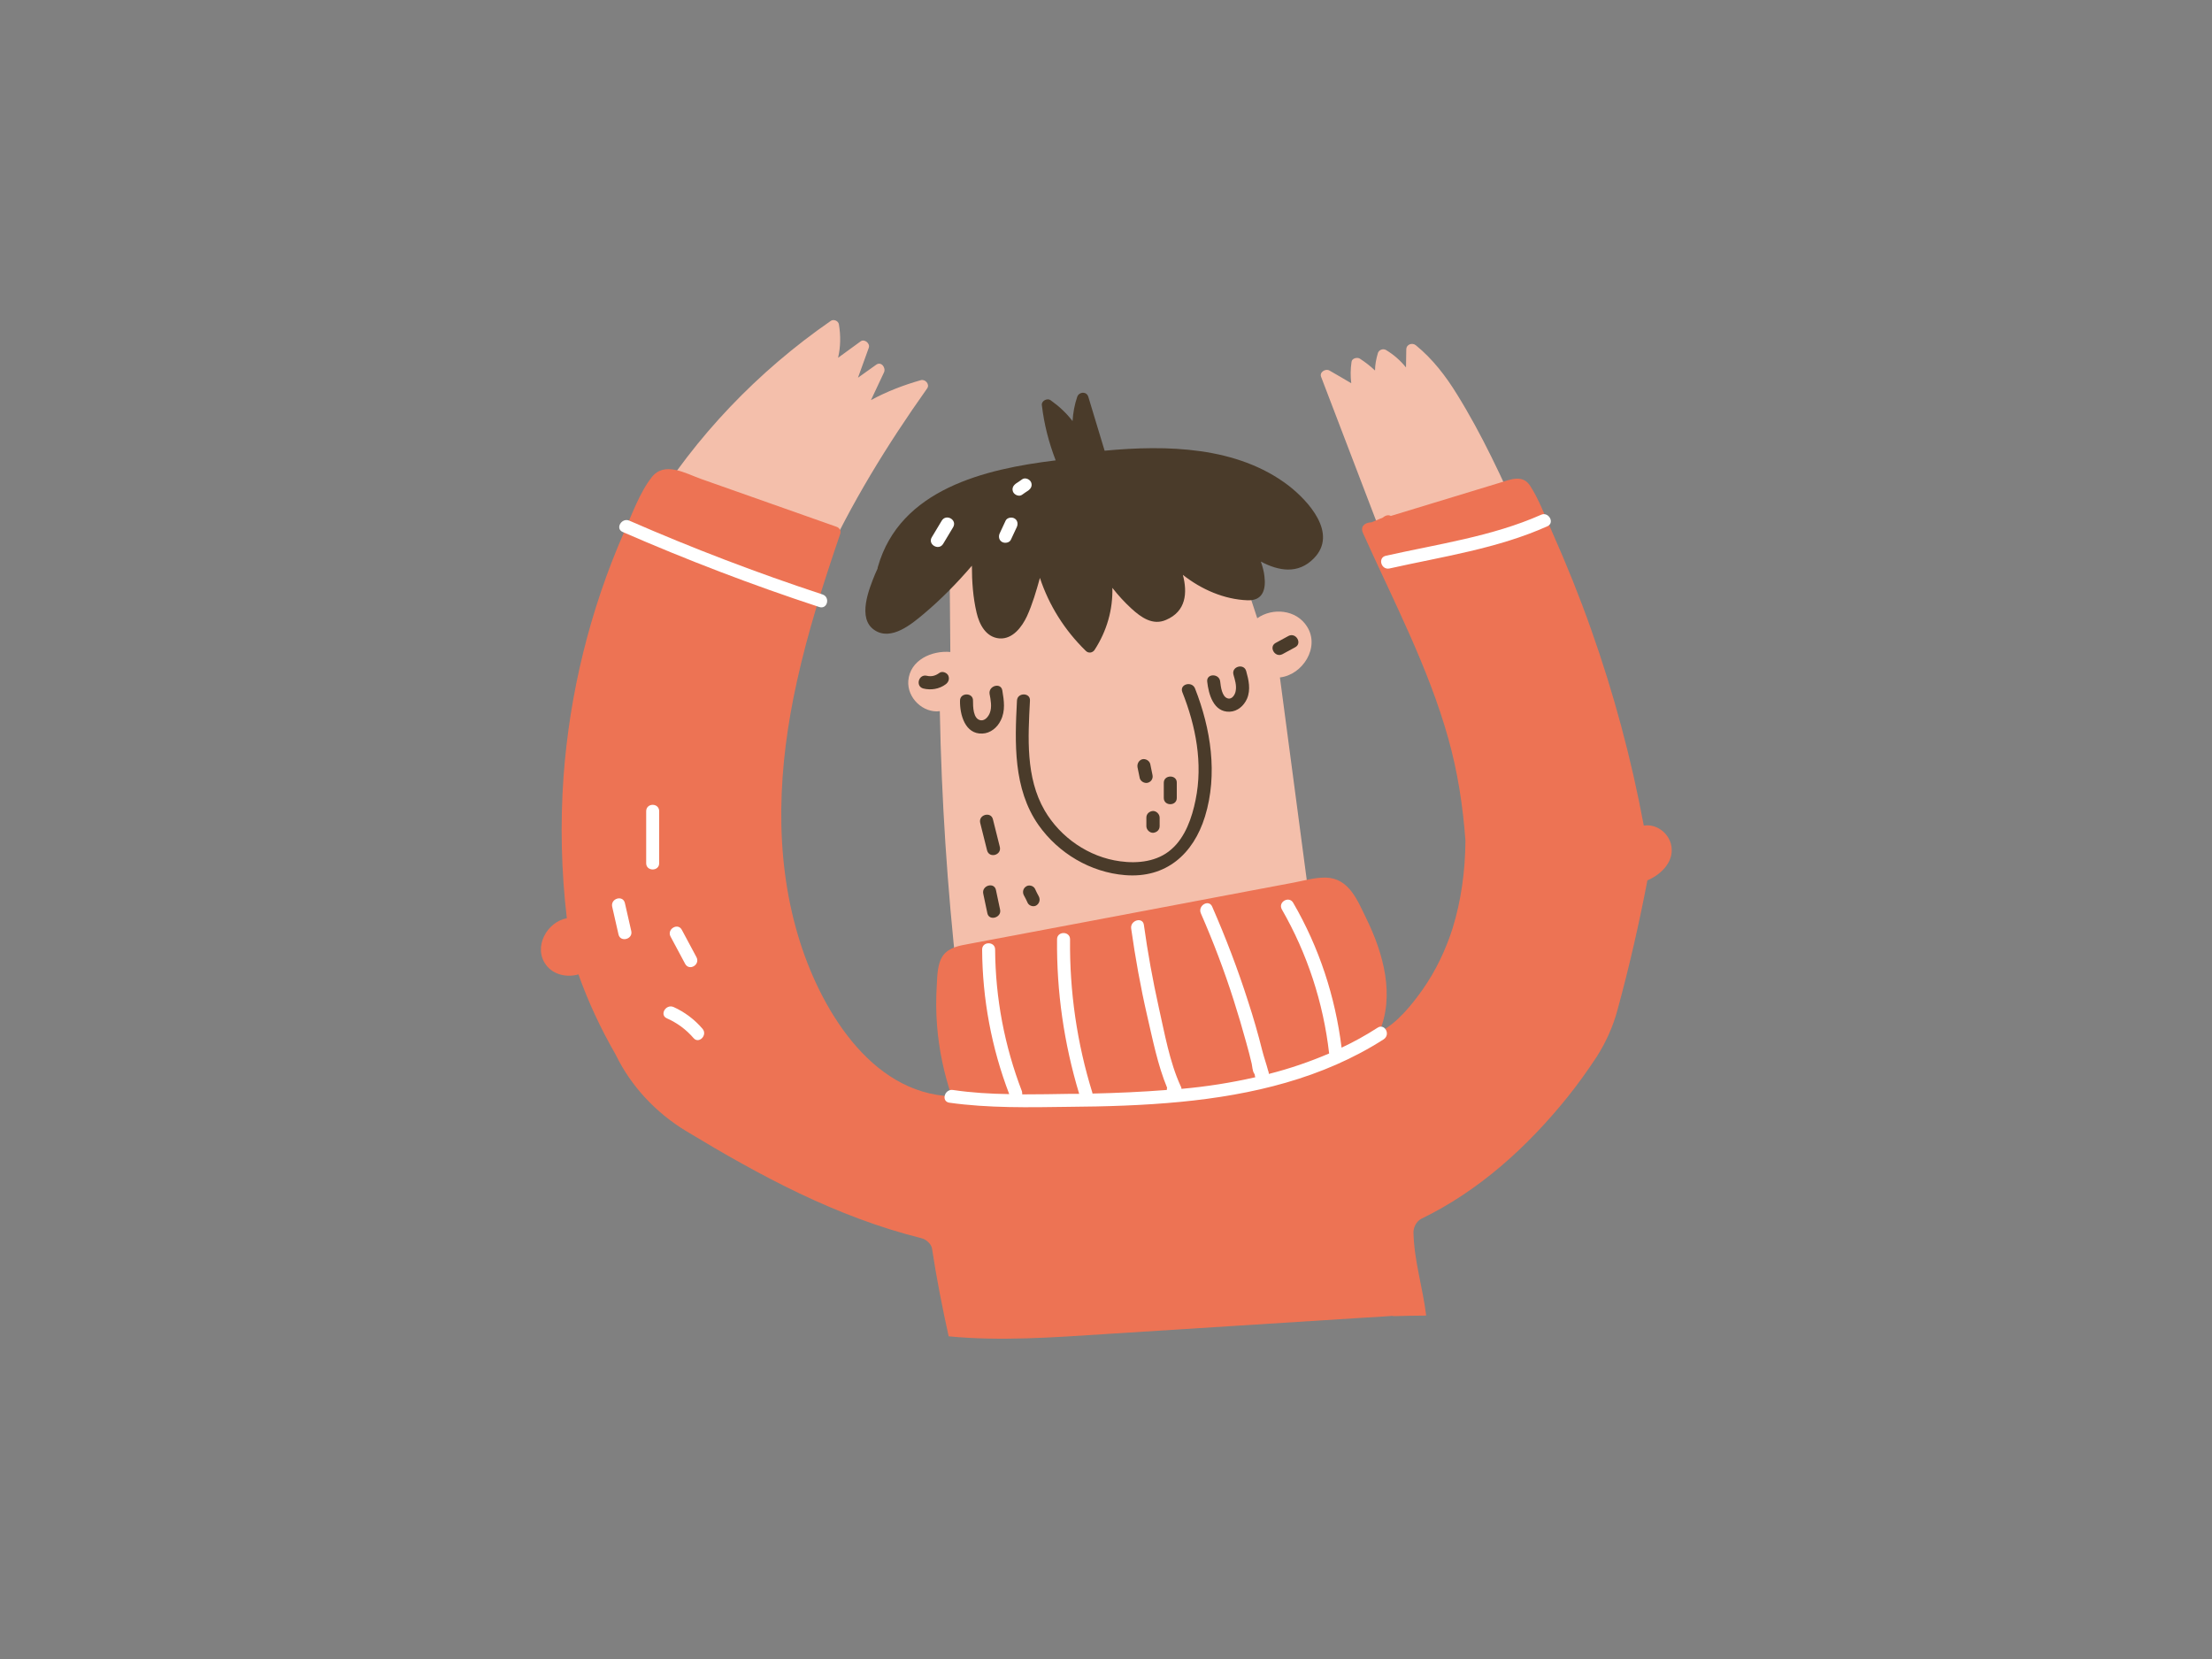 <?xml version="1.0" encoding="utf-8"?><!-- Generator: Adobe Illustrator 20.1.0, SVG Export Plug-In . SVG Version: 6.00 Build 0)  -->
<svg style="enable-background:new 0 0 800 600;" height="600px" id="Capa_1" version="1.1"
    viewBox="0 0 800 600" width="800px" x="0px" xmlns="http://www.w3.org/2000/svg" y="0px"
    xml:space="preserve">

<rect x="0" y="0" width="800" height="600" fill="#808080" stroke="none"/>

<g>
	<path style="fill:#F4BFAB;" d="M233.1,392.2c18,1.1,36.1,3.7,53.6,8.2c16,4.1,32.4,9.8,45.7,19.9c10.9,8.3,19.1,19.3,25.8,31.1
		c6.3,11.1,14.4,18.6,27.5,19.8c14.2,1.3,29-0.8,43.2-1.8c9.1-0.7,17.8-2.1,26.4-5c4.8-1.6,8.5-3.6,10.3-8.5
		c2-5.2,3.1-10.6,5.5-15.7c2.7-5.7,6.4-11,10.8-15.6c9.8-10.1,22.5-17.4,35-23.7c12.2-6.1,24.8-11.2,37.2-16.8
		c8-3.6,15.9-7.2,23.9-10.6c2.4-11.5,3.7-23.2,4.2-34.7c1.6-34.2-3.9-68.6-13.8-101.3c-5-16.7-11.2-33-18.2-48.9
		c-6.9-15.6-14.2-31.4-23.2-45.9c-4.1-6.7-8.9-12.9-14.9-17.8c-1.3-1.1-3.5-0.4-3.5,1.5c0,2.2-0.1,4.3-0.1,6.5
		c-2-2.5-4.4-4.6-7.2-6.3c-1.2-0.7-2.7,0-3,1.2c-0.6,2.1-1,4.1-1,6.2c-1.7-1.6-3.5-3-5.5-4.3c-1-0.6-2.9-0.1-3,1.2
		c-0.4,2.6-0.4,5.2-0.1,7.7c-2.6-1.5-5.2-3.1-7.9-4.6c-1.4-0.8-3.7,0.6-3,2.3c7.2,18.8,14.4,37.7,21.6,56.5
		c7,18.2,14.3,36.4,20.4,54.9c11,33.2,17.6,71.1,1.5,103.9c-8.2,16.7-22,29.9-39.4,36.5c-1.5-11.5-3-23-4.6-34.4
		c-4.8-36.2-9.6-72.5-14.4-108.7c8.2-0.9,14.6-10.9,9.8-18.4c-3.9-6.2-12.5-6.9-18-3c-1.9-5.7-3.7-11.4-5.6-17.1l-3.2-9.8
		c-0.9-2.7-1.6-5.9-3.4-8.2c-3-4-8.1-3.9-12.6-4.1c-6.2-0.2-12.4,0-18.6,0.6c-24.7,2.3-48.6,10.5-69.6,23.7
		c-2.1,1.4-0.4,4.7,1.8,3.7c0.1,7.8,0.1,15.6,0.2,23.4c-6.7-0.6-14.6,2.9-15.2,10.4c-0.5,6.3,5.5,11.8,11.4,11
		c0.6,31.9,2.7,63.8,6.2,95.5c1.8,16.1,4,32.1,6.6,48.1c0.1,0.7,0.2,1.4,0.3,2.1c-15.4,5-32.9-1.3-44.6-12.4
		c-15.2-14.4-23.6-35.5-28.3-55.6c-10.2-43.8-1.1-89.7,17.3-130c10.3-22.7,23.5-44.1,37.9-64.4c1.1-1.5-0.7-3.5-2.3-3
		c-6.3,1.8-12.3,4.1-18,7.2c1.6-3.3,3.1-6.7,4.7-10c0.8-1.7-1-4.1-2.8-2.8c-2.2,1.6-4.4,3.1-6.6,4.7c1.3-3.6,2.6-7.2,3.9-10.8
		c0.6-1.6-1.6-3.4-3-2.3l-8.1,5.9c0.9-3.9,1-7.9,0.3-12.1c-0.2-1.3-2-2-3-1.2c-52.7,36.5-89.8,93.9-95,158.5
		c-2.8,34.6,4.6,68.1,19.1,99.5C226.9,380.1,229.9,386.2,233.1,392.2z" />
    <path style="fill:#4A3B2A;" d="M466,175.6c-18.6-14.2-44.1-14.7-66.5-12.6c-2-6.5-3.9-13-5.9-19.5c-0.6-2-3.3-1.9-4,0c-1,2.9-1.5,5.8-1.7,8.8
		c-2.2-2.9-4.9-5.4-8-7.6c-1.2-0.8-3.3,0.3-3.1,1.8c0.8,6.9,2.5,13.5,5,20c-25.6,3.1-56.3,10.4-64.3,38.5c-0.1,0.2-0.1,0.4-0.1,0.6
		c-0.3,0.6-0.6,1.3-0.9,2c-2.2,5.4-6.6,16.1-0.2,20.3c6,4,13.4-2.2,17.7-5.8c6.3-5.3,12.1-11.2,17.5-17.5c0,5.7,0.4,11.5,1.7,17
		c1,4.3,3.4,8.9,8.3,9.3c4.8,0.3,8.1-4.2,9.9-8c2-4.4,3.4-9.2,4.7-13.9c3.3,10,9,19,16.6,26.4c1,1,2.5,0.7,3.2-0.4
		c4.4-6.8,6.6-14.5,6.4-22.4c2.1,2.7,4.4,5.2,6.9,7.5c3.5,3.2,7.7,6.2,12.5,4.1c7.3-3.1,7.8-9.8,6.1-16.3c6.7,5.3,15,8.9,23.4,9.2
		c5.5,0.2,6.7-3.9,6.1-8.7c-0.2-1.8-0.7-3.6-1.3-5.3c6.4,3.4,13.5,4.7,19.2-1.2C484,192.9,473.1,181.1,466,175.6z" />
    <path style="fill:#ED7354;" d="M511.2,445.7c0-1.9,1.1-4,2.8-4.9c20.9-10.1,38.4-26,52.9-44c3.7-4.6,7.2-9.5,10.5-14.5
		c3.4-5.3,6-11.1,7.6-17.1c4.2-15.4,7.8-31.1,10.8-46.8c5.2-2.2,10.1-7.2,8.5-13.2c-1.2-4.4-5.6-7.3-9.8-6.6
		c-4.5-24.2-10.9-48-19.1-71.1c-4.2-11.9-8.9-23.5-14-35c-2.5-5.5-4.7-11.7-8-16.8c-2.7-4.2-7.1-2.3-11-1.1c-13.1,4-26.3,8-39.4,12
		c-0.7-0.4-1.7-0.4-2.9,0.6c-1.4,0.6-2.7,1.1-4.1,1.7c-2.8,0.1-4,1.8-3.1,3.8c10.9,24.3,23.7,48.6,30.9,74.4
		c3.4,12.1,5.3,24.5,6.2,37c-0.1,10.8-1.5,21.5-4.7,31.8c-2.5,7.8-6.1,15.3-10.8,22c-3.7,5.2-9.2,12.3-15.7,15.4
		c5.7-13.2,1.6-28.3-4.6-41c-3.2-6.5-6.2-14.7-14.7-14.9c-3.9-0.1-7.9,1.1-11.6,1.8l-15.4,2.9c-19.7,3.7-39.5,7.5-59.2,11.2
		l-29.2,5.5c-4.6,0.9-9.2,1.7-13.8,2.6c-3.3,0.6-6.9,1.2-9.1,4c-2.2,2.9-2.2,7.3-2.4,10.8c-0.3,4.9-0.3,9.9,0.1,14.8
		c0.7,8.7,2.5,17.3,5.3,25.5c-29.7-1-48-32.7-55.5-57.9c-9-30-7.2-61.9-0.5-92.1c4-18.2,9.7-35.9,15.7-53.5c0.4-1.1-0.4-2.2-1.4-2.5
		l-49-17.3c-5.6-2-13.2-6.5-17.8-0.6c-4.4,5.6-7.2,13.6-10.1,20.1c-12.2,27.9-19.6,57.9-21.8,88.3c-1.2,17-0.8,34.2,1.2,51.1
		c-7.2,1.3-12.3,10.5-7.5,16.9c2.7,3.6,7.6,4.6,11.7,3.4c3.6,10.1,8.1,19.7,13.4,28.9c0,0.1,0.1,0.1,0.1,0.2
		c5.6,11.5,14.6,21,25.5,27.6c26.8,16.2,54.2,31,85,38.7c1.7,0.4,3.7,2.1,3.9,3.9c1.6,10.6,3.7,21.2,6,31.6
		c18.7,1.8,37.7,0.4,56.4-0.8c31-2,62.1-3.9,93.1-5.9c3.7-0.2,7.3-0.4,11-0.7c0.2,0.1,0.4,0.1,0.7,0.1c3.8-0.1,7.6-0.2,11.5-0.2
		C514.6,465.8,511.4,455.9,511.2,445.7z" />
    <path style="fill:#4A3B2A;" d="M432.2,249c-1.1-2.8-5.7-1.6-4.6,1.3c4.9,12.3,7.5,25.8,4.8,39c-1.3,6.4-3.7,13.5-8.8,17.9
		c-5,4.4-12.1,5.2-18.5,4.3c-11.3-1.5-21.6-8.6-27.3-18.4c-6.9-11.9-6-26.4-5.3-39.7c0.2-3-4.6-3-4.7,0c-0.8,15.2-1.4,31.9,7.8,45
		c7.2,10.2,18.8,17.1,31.3,18.1c14.8,1.2,24.7-7.6,28.9-21.2C440.5,280,437.9,263.5,432.2,249z" />
    <path style="fill:#4A3B2A;" d="M416.8,280.2c-0.3-1.3-0.5-2.6-0.8-3.9c-0.3-1.2-1.7-2-2.9-1.7c-1.3,0.4-1.9,1.7-1.7,2.9
		c0.3,1.3,0.5,2.6,0.8,3.9c0.3,1.2,1.7,2,2.9,1.7C416.5,282.7,417.1,281.4,416.8,280.2z" />
    <path style="fill:#4A3B2A;"
        d="M420.9,283.1v5.5c0,3,4.7,3,4.7,0v-5.5C425.7,280.1,420.9,280.1,420.9,283.1z" />
    <path style="fill:#4A3B2A;" d="M417,293.3c-1.3,0.1-2.4,1-2.4,2.4v3.1c0,1.2,1.1,2.4,2.4,2.4c1.3-0.1,2.4-1,2.4-2.4v-3.1
		C419.4,294.5,418.3,293.3,417,293.3z" />
    <path style="fill:#4A3B2A;" d="M362.5,249.7c-0.5-3-5.1-1.7-4.6,1.3c0.4,2.1,0.9,4.7,0.1,6.8c-0.5,1.3-1.7,2.9-3.3,2.7
		c-2.8-0.4-2.8-5-2.8-7.1c0.1-3-4.7-3-4.7,0c-0.1,5,1.8,12.2,8.1,11.9c2.9-0.1,5.4-2.2,6.6-4.7C363.7,257.1,363.1,253.3,362.5,249.7
		z" />
    <path style="fill:#4A3B2A;" d="M450.7,242.7c-0.8-2.9-5.4-1.7-4.6,1.3c0.5,1.8,1.2,3.9,0.8,5.9c-0.2,1.3-1.3,3.1-2.8,2.7
		c-2.2-0.5-2.6-4.4-2.8-6.1c-0.3-3-5-3-4.7,0c0.5,4.6,2.3,11.1,8.1,10.9c2.9-0.1,5.2-2.2,6.3-4.7
		C452.4,249.4,451.6,245.9,450.7,242.7z" />
    <path style="fill:#4A3B2A;"
        d="M466,230l-4.6,2.5c-2.7,1.4-0.3,5.5,2.4,4.1l4.6-2.5C471.1,232.7,468.7,228.6,466,230z" />
    <path style="fill:#4A3B2A;" d="M342.9,244.2c-0.6-1-2.2-1.6-3.2-0.8c-1.4,1-2.8,1.4-4.5,1c-3-0.7-4.2,3.8-1.3,4.6c2.8,0.7,5.8,0.2,8.1-1.5
		C343.1,246.7,343.5,245.4,342.9,244.2z" />
    <path style="fill:#4A3B2A;" d="M361.6,306.3c-0.8-3.3-1.7-6.7-2.5-10c-0.7-2.9-5.3-1.7-4.6,1.3c0.8,3.3,1.7,6.7,2.5,10
		C357.8,310.5,362.3,309.3,361.6,306.3z" />
    <path style="fill:#4A3B2A;"
        d="M361.7,329c-0.5-2.4-1-4.7-1.5-7.1c-0.6-3-5.2-1.7-4.6,1.3l1.5,7.1C357.7,333.2,362.3,331.9,361.7,329z" />
    <path style="fill:#4A3B2A;" d="M375.7,324.2c-0.5-0.9-1-1.9-1.4-2.8c-0.6-1.1-2.2-1.5-3.2-0.8c-1.1,0.7-1.4,2.1-0.8,3.2
		c0.5,0.9,1,1.9,1.4,2.8c0.6,1.1,2.2,1.5,3.2,0.8C375.9,326.7,376.3,325.4,375.7,324.2z" />
    <path style="fill:#FFFFFF;" d="M366.9,187.5c-1-0.6-2.7-0.3-3.2,0.8c-0.7,1.5-1.4,3-2.1,4.5c-0.6,1.2-0.3,2.6,0.8,3.2c1,0.6,2.7,0.3,3.2-0.8
		c0.7-1.5,1.4-3,2.1-4.5C368.3,189.5,368,188.1,366.9,187.5z" />
    <path style="fill:#FFFFFF;"
        d="M340.6,188.3c-1.2,2-2.4,4-3.6,6c-1.6,2.6,2.5,5,4.1,2.4l3.6-6C346.3,188,342.2,185.7,340.6,188.3z" />
    <path style="fill:#FFFFFF;" d="M372.8,174.2c-0.6-1-2.2-1.6-3.2-0.8c-0.7,0.5-1.4,1-2.2,1.5c-0.5,0.4-0.9,0.8-1.1,1.4
		c-0.2,0.6-0.1,1.3,0.2,1.8c0.6,1,2.2,1.6,3.2,0.8c0.7-0.5,1.4-1,2.2-1.5c0.5-0.4,0.9-0.8,1.1-1.4
		C373.2,175.4,373.1,174.7,372.8,174.2z" />
    <path style="fill:#FFFFFF;" d="M557.3,186.2c-17.6,7.8-37.4,10.6-56.1,14.8c-3,0.7-1.7,5.2,1.3,4.6c19.2-4.3,39.2-7.2,57.2-15.3
		C562.4,189,560,184.9,557.3,186.2z" />
    <path style="fill:#FFFFFF;" d="M297.5,215c-23.7-7.8-47-16.7-69.9-26.7c-2.8-1.2-5.2,2.9-2.4,4.1c23.2,10.1,46.9,19.2,71,27.1
		C299.2,220.6,300.4,216,297.5,215z" />
    <path style="fill:#FFFFFF;" d="M498.2,371.7c-4.2,2.7-8.5,5.1-13,7.2c-2.3-18.5-8.1-36.2-17.5-52.4c-1.5-2.6-5.6-0.3-4.1,2.4
		c9.2,16,15,33.7,17.1,52.1c-7,3-14.3,5.5-21.8,7.4c0-0.4-0.1-0.8-0.3-1.3c-0.6-2.3-1.5-4.8-2.1-7.2c-1.5-6-3.2-11.9-5.1-17.7
		c-3.7-11.6-8.1-23.1-13-34.3c-1.2-2.8-5.3-0.4-4.1,2.4c4.5,10.3,8.5,20.8,11.9,31.5c1.6,5,3.1,10.1,4.5,15.2c0.7,2.5,1.4,5.1,2,7.7
		c0.2,1,0.3,2.6,0.8,3.4c0.2,0.3,0.3,0.5,0.3,0.6c0,0.3,0.1,0.6,0.2,0.9c-8.8,2-17.7,3.4-26.7,4.2c0-0.3-0.1-0.7-0.3-1
		c-4-8.7-5.8-19.1-7.9-28.4c-2.2-9.9-4-19.8-5.4-29.9c-0.4-3-5-1.7-4.6,1.3c1.5,10.6,3.4,21.2,5.8,31.6c2,8.6,3.8,17.8,7.2,26
		c-0.1,0.3-0.1,0.6-0.1,0.8c-9,0.7-18,1.1-26.9,1.3c0-0.1,0-0.1,0-0.2c-5.6-18-8.3-36.7-8.1-55.6c0-3-4.7-3-4.7,0
		c-0.2,18.9,2.5,37.7,8,55.9c-1,0-2,0-3.1,0c-5.8,0.1-11.7,0.2-17.5,0.2c0-0.3,0-0.7-0.1-1.1c-6.3-16.4-9.6-33.7-9.7-51.3
		c0-3-4.7-3-4.7,0c0.1,17.9,3.4,35.6,9.8,52.3c-6.8-0.1-13.7-0.5-20.4-1.5c-3-0.4-4.3,4.1-1.3,4.6c14.3,2,28.8,1.7,43.2,1.5
		c13.5-0.1,27-0.5,40.5-1.8c25.8-2.5,51.4-8.5,73.4-22.6C503.1,374.1,500.7,370,498.2,371.7z" />
    <path style="fill:#FFFFFF;"
        d="M233.7,293.4v18.8c0,3,4.7,3,4.7,0v-18.8C238.4,290.3,233.7,290.3,233.7,293.4z" />
    <path style="fill:#FFFFFF;" d="M228.3,336.7c-0.8-3.4-1.5-6.7-2.3-10.1c-0.7-3-5.2-1.7-4.6,1.3c0.8,3.4,1.5,6.7,2.3,10.1
		C224.4,340.9,229,339.7,228.3,336.7z" />
    <path style="fill:#FFFFFF;" d="M251.9,346.2c-1.8-3.3-3.5-6.6-5.3-9.9c-1.4-2.7-5.5-0.3-4.1,2.4c1.8,3.3,3.5,6.6,5.3,9.9
		C249.3,351.3,253.3,348.9,251.9,346.2z" />
    <path style="fill:#FFFFFF;" d="M254.1,372.1c-2.9-3.4-6.5-6.1-10.5-7.9c-2.8-1.2-5.2,2.9-2.4,4.1c3.8,1.7,6.9,4,9.6,7.1
		C252.7,377.7,256,374.4,254.1,372.1z" />
</g>
</svg>
